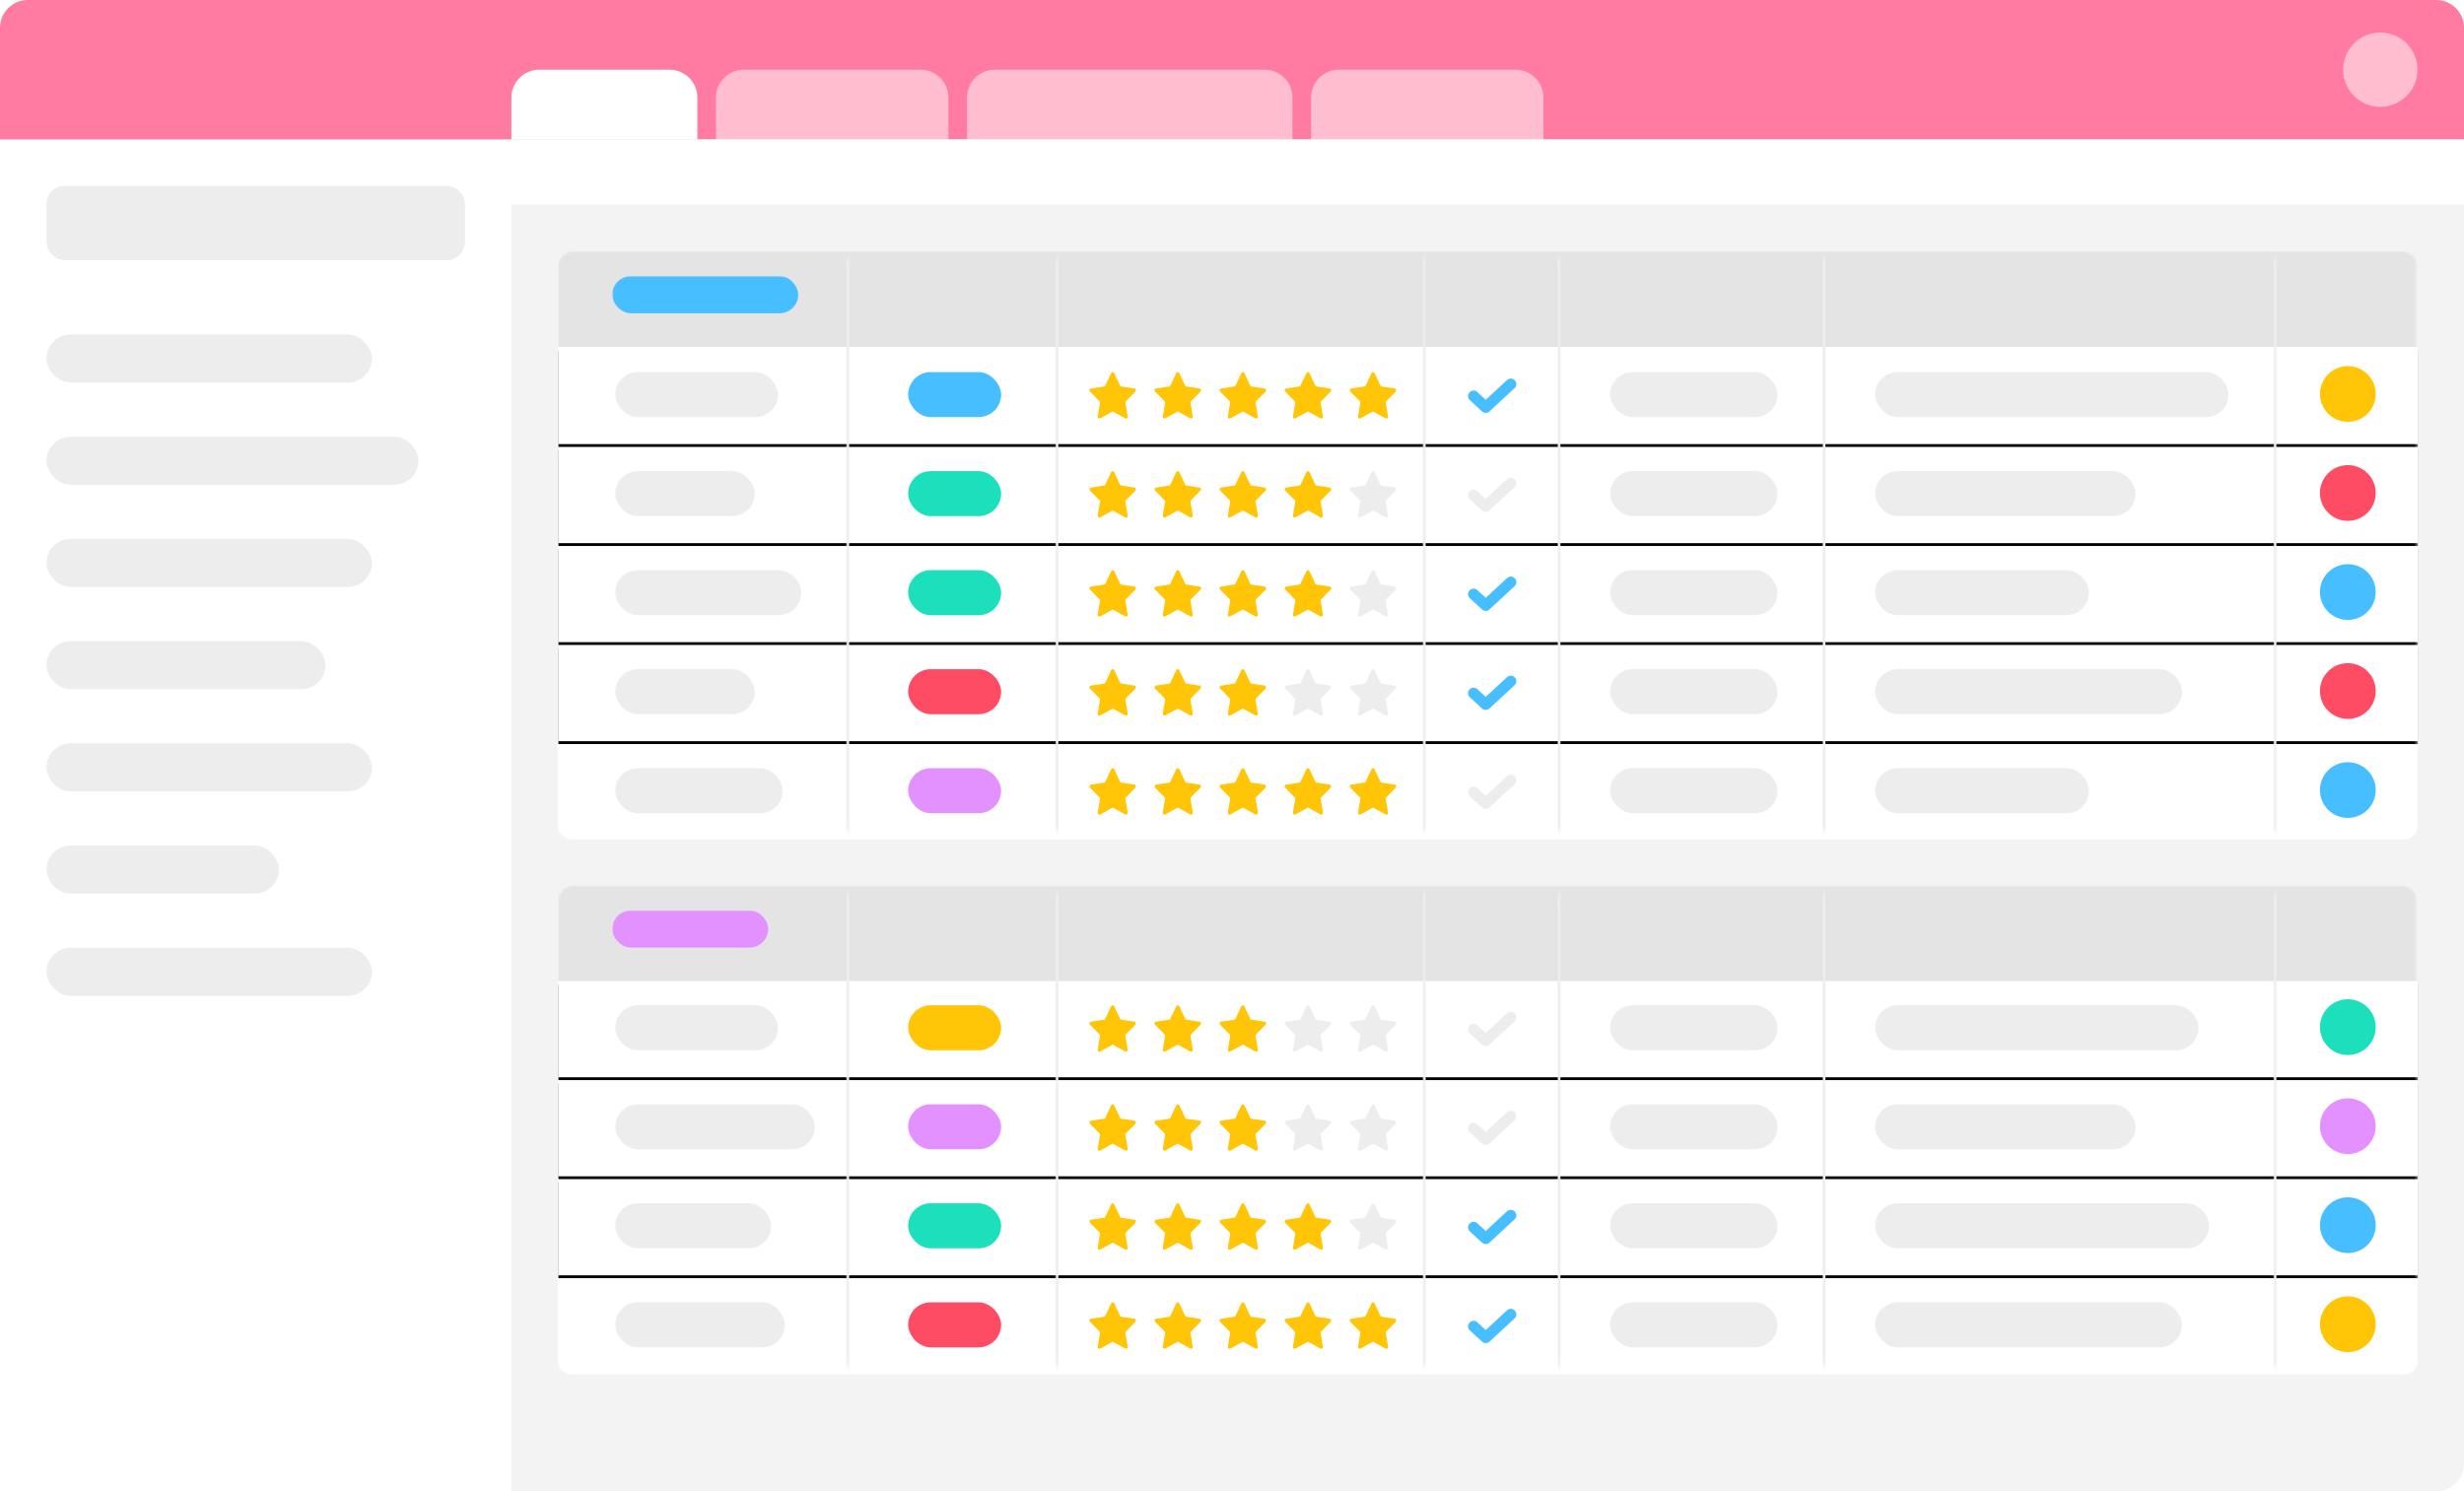 <?xml version="1.0" encoding="UTF-8"?>
<svg width="821px" height="497px" viewBox="0 0 821 497" version="1.1" xmlns="http://www.w3.org/2000/svg" xmlns:xlink="http://www.w3.org/1999/xlink">
    <!-- Generator: Sketch 55.1 (78136) - https://sketchapp.com -->
    <title>table screen</title>
    <desc>Created with Sketch.</desc>
    <defs>
        <rect id="path-1" x="0" y="0" width="619.623" height="196" rx="4.645"></rect>
        <rect id="path-3" x="0" y="0" width="619.623" height="32"></rect>
        <filter x="-0.1%" y="-1.6%" width="100.2%" height="106.2%" filterUnits="objectBoundingBox" id="filter-4">
            <feOffset dx="0" dy="1" in="SourceAlpha" result="shadowOffsetOuter1"></feOffset>
            <feColorMatrix values="0 0 0 0 0.933   0 0 0 0 0.933   0 0 0 0 0.933  0 0 0 1 0" type="matrix" in="shadowOffsetOuter1"></feColorMatrix>
        </filter>
        <rect id="path-5" x="0" y="0" width="619.623" height="32"></rect>
        <filter x="-0.1%" y="-1.6%" width="100.2%" height="106.2%" filterUnits="objectBoundingBox" id="filter-6">
            <feOffset dx="0" dy="1" in="SourceAlpha" result="shadowOffsetOuter1"></feOffset>
            <feColorMatrix values="0 0 0 0 0.933   0 0 0 0 0.933   0 0 0 0 0.933  0 0 0 1 0" type="matrix" in="shadowOffsetOuter1"></feColorMatrix>
        </filter>
        <rect id="path-7" x="0" y="0" width="619.623" height="32"></rect>
        <filter x="-0.1%" y="-1.6%" width="100.2%" height="106.2%" filterUnits="objectBoundingBox" id="filter-8">
            <feOffset dx="0" dy="1" in="SourceAlpha" result="shadowOffsetOuter1"></feOffset>
            <feColorMatrix values="0 0 0 0 0.933   0 0 0 0 0.933   0 0 0 0 0.933  0 0 0 1 0" type="matrix" in="shadowOffsetOuter1"></feColorMatrix>
        </filter>
        <rect id="path-9" x="0" y="0" width="619.623" height="32"></rect>
        <filter x="-0.1%" y="-1.6%" width="100.2%" height="106.2%" filterUnits="objectBoundingBox" id="filter-10">
            <feOffset dx="0" dy="1" in="SourceAlpha" result="shadowOffsetOuter1"></feOffset>
            <feColorMatrix values="0 0 0 0 0.933   0 0 0 0 0.933   0 0 0 0 0.933  0 0 0 1 0" type="matrix" in="shadowOffsetOuter1"></feColorMatrix>
        </filter>
        <rect id="path-11" x="0" y="0" width="619.623" height="163" rx="4.645"></rect>
        <rect id="path-13" x="0" y="0" width="619.623" height="32"></rect>
        <filter x="-0.1%" y="-1.6%" width="100.2%" height="106.2%" filterUnits="objectBoundingBox" id="filter-14">
            <feOffset dx="0" dy="1" in="SourceAlpha" result="shadowOffsetOuter1"></feOffset>
            <feColorMatrix values="0 0 0 0 0.933   0 0 0 0 0.933   0 0 0 0 0.933  0 0 0 1 0" type="matrix" in="shadowOffsetOuter1"></feColorMatrix>
        </filter>
        <rect id="path-15" x="0" y="0" width="619.623" height="32"></rect>
        <filter x="-0.1%" y="-1.6%" width="100.2%" height="106.2%" filterUnits="objectBoundingBox" id="filter-16">
            <feOffset dx="0" dy="1" in="SourceAlpha" result="shadowOffsetOuter1"></feOffset>
            <feColorMatrix values="0 0 0 0 0.933   0 0 0 0 0.933   0 0 0 0 0.933  0 0 0 1 0" type="matrix" in="shadowOffsetOuter1"></feColorMatrix>
        </filter>
        <rect id="path-17" x="0" y="0" width="619.623" height="32"></rect>
        <filter x="-0.1%" y="-1.6%" width="100.2%" height="106.2%" filterUnits="objectBoundingBox" id="filter-18">
            <feOffset dx="0" dy="1" in="SourceAlpha" result="shadowOffsetOuter1"></feOffset>
            <feColorMatrix values="0 0 0 0 0.933   0 0 0 0 0.933   0 0 0 0 0.933  0 0 0 1 0" type="matrix" in="shadowOffsetOuter1"></feColorMatrix>
        </filter>
    </defs>
    <g id="New-homepage-/-pricing" stroke="none" stroke-width="1" fill="none" fill-rule="evenodd">
        <g id="Artboard" transform="translate(-994, -130)">
            <g id="table-screen" transform="translate(994, 130)">
                <rect id="Rectangle" fill="#FFFFFF" x="0" y="0" width="821" height="497" rx="9.29"></rect>
                <g id="folders">
                    <path d="M9.29,0 L170.396,0 L170.396,497 L9.29,497 C4.159,497 -2.92440001e-15,492.841 0,487.71 L0,9.29 C-6.28313672e-16,4.159 4.159,-2.61024317e-15 9.29,0 Z" id="Rectangle" fill="#FFFFFF"></path>
                    <g transform="translate(15.491, 61.931)" fill="#EDEDED">
                        <rect id="Rectangle" x="0" y="49.545" width="108.434" height="16" rx="8"></rect>
                        <rect id="Rectangle-Copy-8" x="0" y="0" width="139.415" height="24.773" rx="6"></rect>
                        <rect id="Rectangle-Copy-2" x="0" y="83.607" width="123.925" height="16" rx="8"></rect>
                        <rect id="Rectangle-Copy-3" x="0" y="117.67" width="108.434" height="16" rx="8"></rect>
                        <rect id="Rectangle-Copy-4" x="0" y="151.732" width="92.943" height="16" rx="8"></rect>
                        <rect id="Rectangle-Copy-5" x="0" y="185.794" width="108.434" height="16" rx="8"></rect>
                        <rect id="Rectangle-Copy-6" x="0" y="219.857" width="77.453" height="16" rx="8"></rect>
                        <rect id="Rectangle-Copy-23" x="0" y="253.919" width="108.434" height="16" rx="8"></rect>
                    </g>
                </g>
                <path d="M170.396,0 L811.71,0 C816.841,6.28535972e-14 821,4.159 821,9.29 L821,487.71 C821,492.841 816.841,497 811.71,497 L170.396,497 L170.396,0 Z" id="Rectangle" fill="#F3F3F3"></path>
                <g id="item-1" transform="translate(185.887, 83.607)">
                    <mask id="mask-2" fill="white">
                        <use xlink:href="#path-1"></use>
                    </mask>
                    <use id="Rectangle" fill="#FFFFFF" xlink:href="#path-1"></use>
                    <path d="M4.645,0 L614.978,0 C617.543,-4.71235254e-16 619.623,2.08 619.623,4.645 L619.623,32 L0,32 L0,4.645 C-3.14156836e-16,2.08 2.08,-1.30512159e-15 4.645,0 Z" id="Rectangle" fill="#E4E4E4" mask="url(#mask-2)"></path>
                    <rect id="Rectangle-Copy-13" fill="#47BEFF" mask="url(#mask-2)" x="18.113" y="8.393" width="61.962" height="12.386" rx="6.193"></rect>
                    <g id="Group" mask="url(#mask-2)">
                        <g transform="translate(0.113, 32.393)">
                            <g id="Rectangle" stroke="none" fill="none">
                                <use fill="black" fill-opacity="1" filter="url(#filter-4)" xlink:href="#path-3"></use>
                                <use fill="#FFFFFF" fill-rule="evenodd" xlink:href="#path-3"></use>
                            </g>
                            <rect id="Rectangle" stroke="none" fill="#EDEDED" fill-rule="evenodd" x="19" y="8" width="54.217" height="15" rx="7.5"></rect>
                            <rect id="Rectangle-Copy-13" stroke="none" fill="#47BEFF" fill-rule="evenodd" x="116.591" y="8" width="30.981" height="15" rx="7.5"></rect>
                            <g id="Group-2" stroke="none" stroke-width="1" fill="none" fill-rule="evenodd" transform="translate(177, 8)">
                                <path d="M8.247,0.326 L10.337,4.761 L15.011,5.472 C15.47,5.542 15.653,6.132 15.321,6.47 L11.939,9.922 L12.737,14.797 C12.815,15.275 12.336,15.639 11.926,15.414 L7.746,13.113 L3.565,15.414 C3.155,15.64 2.675,15.275 2.753,14.797 L3.552,9.922 L0.169,6.47 C-0.162,6.132 0.021,5.541 0.479,5.472 L5.153,4.761 L7.244,0.326 C7.449,-0.109 8.042,-0.109 8.247,0.326 Z" id="favorites" fill="#FFC506"></path>
                                <path d="M29.934,0.326 L32.024,4.761 L36.698,5.472 C37.157,5.542 37.34,6.132 37.008,6.47 L33.625,9.922 L34.424,14.797 C34.502,15.275 34.023,15.639 33.613,15.414 L29.432,13.113 L25.251,15.414 C24.842,15.64 24.362,15.275 24.44,14.797 L25.239,9.922 L21.856,6.47 C21.524,6.132 21.708,5.541 22.166,5.472 L26.84,4.761 L28.93,0.326 C29.136,-0.109 29.729,-0.109 29.934,0.326 Z" id="favorites-copy" fill="#FFC506"></path>
                                <path d="M51.621,0.326 L53.711,4.761 L58.385,5.472 C58.843,5.542 59.026,6.132 58.695,6.47 L55.312,9.922 L56.111,14.797 C56.189,15.275 55.709,15.639 55.3,15.414 L51.119,13.113 L46.938,15.414 C46.528,15.64 46.049,15.275 46.127,14.797 L46.925,9.922 L43.543,6.47 C43.211,6.132 43.394,5.541 43.853,5.472 L48.527,4.761 L50.617,0.326 C50.823,-0.109 51.416,-0.109 51.621,0.326 Z" id="favorites-copy-2" fill="#FFC506"></path>
                                <path d="M73.307,0.326 L75.398,4.761 L80.072,5.472 C80.53,5.542 80.713,6.132 80.382,6.47 L76.999,9.922 L77.798,14.797 C77.876,15.275 77.396,15.639 76.986,15.414 L72.806,13.113 L68.625,15.414 C68.215,15.64 67.736,15.275 67.814,14.797 L68.612,9.922 L65.23,6.47 C64.898,6.132 65.081,5.541 65.54,5.472 L70.213,4.761 L72.304,0.326 C72.51,-0.109 73.102,-0.109 73.307,0.326 Z" id="favorites-copy-3" fill="#FFC506"></path>
                                <path d="M94.994,0.326 L97.085,4.761 L101.759,5.472 C102.217,5.542 102.4,6.132 102.068,6.47 L98.686,9.922 L99.484,14.797 C99.562,15.275 99.083,15.639 98.673,15.414 L94.493,13.113 L90.312,15.414 C89.902,15.64 89.422,15.275 89.501,14.797 L90.299,9.922 L86.917,6.47 C86.585,6.132 86.768,5.541 87.226,5.472 L91.9,4.761 L93.991,0.326 C94.196,-0.109 94.789,-0.109 94.994,0.326 Z" id="favorites-copy-4" fill="#FFC506"></path>
                            </g>
                            <polyline id="Shape" stroke="#47BEFF" stroke-width="3.686" fill="none" stroke-linecap="round" stroke-linejoin="round" points="305 16.002 309.041 19.741 317.392 12"></polyline>
                            <rect id="Rectangle-Copy-11" stroke="none" fill="#EDEDED" fill-rule="evenodd" x="350.498" y="8" width="55.766" height="15" rx="7.5"></rect>
                            <rect id="Rectangle-Copy-18" stroke="none" fill="#EDEDED" fill-rule="evenodd" x="438.794" y="8" width="117.728" height="15" rx="7.5"></rect>
                            <ellipse id="Oval" stroke="none" fill="#FFC506" fill-rule="evenodd" cx="596.294" cy="15.29" rx="9.294" ry="9.29"></ellipse>
                        </g>
                    </g>
                    <g id="Group-Copy" mask="url(#mask-2)">
                        <g transform="translate(0.113, 65.393)">
                            <g id="Rectangle" stroke="none" fill="none">
                                <use fill="black" fill-opacity="1" filter="url(#filter-6)" xlink:href="#path-5"></use>
                                <use fill="#FFFFFF" fill-rule="evenodd" xlink:href="#path-5"></use>
                            </g>
                            <rect id="Rectangle" stroke="none" fill="#EDEDED" fill-rule="evenodd" x="19" y="8" width="46.472" height="15" rx="7.5"></rect>
                            <rect id="Rectangle-Copy-13" stroke="none" fill="#1CDFBB" fill-rule="evenodd" x="116.591" y="8" width="30.981" height="15" rx="7.5"></rect>
                            <g id="Group-2" stroke="none" stroke-width="1" fill="none" fill-rule="evenodd" transform="translate(177, 8)">
                                <path d="M8.247,0.326 L10.337,4.761 L15.011,5.472 C15.47,5.542 15.653,6.132 15.321,6.47 L11.939,9.922 L12.737,14.797 C12.815,15.275 12.336,15.639 11.926,15.414 L7.746,13.113 L3.565,15.414 C3.155,15.64 2.675,15.275 2.753,14.797 L3.552,9.922 L0.169,6.47 C-0.162,6.132 0.021,5.541 0.479,5.472 L5.153,4.761 L7.244,0.326 C7.449,-0.109 8.042,-0.109 8.247,0.326 Z" id="favorites" fill="#FFC506"></path>
                                <path d="M29.934,0.326 L32.024,4.761 L36.698,5.472 C37.157,5.542 37.34,6.132 37.008,6.47 L33.625,9.922 L34.424,14.797 C34.502,15.275 34.023,15.639 33.613,15.414 L29.432,13.113 L25.251,15.414 C24.842,15.64 24.362,15.275 24.44,14.797 L25.239,9.922 L21.856,6.47 C21.524,6.132 21.708,5.541 22.166,5.472 L26.84,4.761 L28.93,0.326 C29.136,-0.109 29.729,-0.109 29.934,0.326 Z" id="favorites-copy" fill="#FFC506"></path>
                                <path d="M51.621,0.326 L53.711,4.761 L58.385,5.472 C58.843,5.542 59.026,6.132 58.695,6.47 L55.312,9.922 L56.111,14.797 C56.189,15.275 55.709,15.639 55.3,15.414 L51.119,13.113 L46.938,15.414 C46.528,15.64 46.049,15.275 46.127,14.797 L46.925,9.922 L43.543,6.47 C43.211,6.132 43.394,5.541 43.853,5.472 L48.527,4.761 L50.617,0.326 C50.823,-0.109 51.416,-0.109 51.621,0.326 Z" id="favorites-copy-2" fill="#FFC506"></path>
                                <path d="M73.307,0.326 L75.398,4.761 L80.072,5.472 C80.53,5.542 80.713,6.132 80.382,6.47 L76.999,9.922 L77.798,14.797 C77.876,15.275 77.396,15.639 76.986,15.414 L72.806,13.113 L68.625,15.414 C68.215,15.64 67.736,15.275 67.814,14.797 L68.612,9.922 L65.23,6.47 C64.898,6.132 65.081,5.541 65.54,5.472 L70.213,4.761 L72.304,0.326 C72.51,-0.109 73.102,-0.109 73.307,0.326 Z" id="favorites-copy-3" fill="#FFC506"></path>
                                <path d="M94.994,0.326 L97.085,4.761 L101.759,5.472 C102.217,5.542 102.4,6.132 102.068,6.47 L98.686,9.922 L99.484,14.797 C99.562,15.275 99.083,15.639 98.673,15.414 L94.493,13.113 L90.312,15.414 C89.902,15.64 89.422,15.275 89.501,14.797 L90.299,9.922 L86.917,6.47 C86.585,6.132 86.768,5.541 87.226,5.472 L91.9,4.761 L93.991,0.326 C94.196,-0.109 94.789,-0.109 94.994,0.326 Z" id="favorites-copy-4" fill="#EDEDED"></path>
                            </g>
                            <polyline id="Shape" stroke="#EDEDED" stroke-width="3.686" fill="none" stroke-linecap="round" stroke-linejoin="round" points="305 16.002 309.041 19.741 317.392 12"></polyline>
                            <rect id="Rectangle-Copy-11" stroke="none" fill="#EDEDED" fill-rule="evenodd" x="350.498" y="8" width="55.766" height="15" rx="7.5"></rect>
                            <rect id="Rectangle-Copy-18" stroke="none" fill="#EDEDED" fill-rule="evenodd" x="438.794" y="8" width="86.747" height="15" rx="7.5"></rect>
                            <ellipse id="Oval" stroke="none" fill="#FF4C65" fill-rule="evenodd" cx="596.294" cy="15.29" rx="9.294" ry="9.29"></ellipse>
                        </g>
                    </g>
                    <g id="Group-Copy-2" mask="url(#mask-2)">
                        <g transform="translate(0.113, 98.393)">
                            <g id="Rectangle" stroke="none" fill="none">
                                <use fill="black" fill-opacity="1" filter="url(#filter-8)" xlink:href="#path-7"></use>
                                <use fill="#FFFFFF" fill-rule="evenodd" xlink:href="#path-7"></use>
                            </g>
                            <rect id="Rectangle" stroke="none" fill="#EDEDED" fill-rule="evenodd" x="19" y="8" width="61.962" height="15" rx="7.5"></rect>
                            <rect id="Rectangle-Copy-13" stroke="none" fill="#1CDFBB" fill-rule="evenodd" x="116.591" y="8" width="30.981" height="15" rx="7.5"></rect>
                            <g id="Group-2" stroke="none" stroke-width="1" fill="none" fill-rule="evenodd" transform="translate(177, 8)">
                                <path d="M8.247,0.326 L10.337,4.761 L15.011,5.472 C15.47,5.542 15.653,6.132 15.321,6.47 L11.939,9.922 L12.737,14.797 C12.815,15.275 12.336,15.639 11.926,15.414 L7.746,13.113 L3.565,15.414 C3.155,15.64 2.675,15.275 2.753,14.797 L3.552,9.922 L0.169,6.47 C-0.162,6.132 0.021,5.541 0.479,5.472 L5.153,4.761 L7.244,0.326 C7.449,-0.109 8.042,-0.109 8.247,0.326 Z" id="favorites" fill="#FFC506"></path>
                                <path d="M29.934,0.326 L32.024,4.761 L36.698,5.472 C37.157,5.542 37.34,6.132 37.008,6.47 L33.625,9.922 L34.424,14.797 C34.502,15.275 34.023,15.639 33.613,15.414 L29.432,13.113 L25.251,15.414 C24.842,15.64 24.362,15.275 24.44,14.797 L25.239,9.922 L21.856,6.47 C21.524,6.132 21.708,5.541 22.166,5.472 L26.84,4.761 L28.93,0.326 C29.136,-0.109 29.729,-0.109 29.934,0.326 Z" id="favorites-copy" fill="#FFC506"></path>
                                <path d="M51.621,0.326 L53.711,4.761 L58.385,5.472 C58.843,5.542 59.026,6.132 58.695,6.47 L55.312,9.922 L56.111,14.797 C56.189,15.275 55.709,15.639 55.3,15.414 L51.119,13.113 L46.938,15.414 C46.528,15.64 46.049,15.275 46.127,14.797 L46.925,9.922 L43.543,6.47 C43.211,6.132 43.394,5.541 43.853,5.472 L48.527,4.761 L50.617,0.326 C50.823,-0.109 51.416,-0.109 51.621,0.326 Z" id="favorites-copy-2" fill="#FFC506"></path>
                                <path d="M73.307,0.326 L75.398,4.761 L80.072,5.472 C80.53,5.542 80.713,6.132 80.382,6.47 L76.999,9.922 L77.798,14.797 C77.876,15.275 77.396,15.639 76.986,15.414 L72.806,13.113 L68.625,15.414 C68.215,15.64 67.736,15.275 67.814,14.797 L68.612,9.922 L65.23,6.47 C64.898,6.132 65.081,5.541 65.54,5.472 L70.213,4.761 L72.304,0.326 C72.51,-0.109 73.102,-0.109 73.307,0.326 Z" id="favorites-copy-3" fill="#FFC506"></path>
                                <path d="M94.994,0.326 L97.085,4.761 L101.759,5.472 C102.217,5.542 102.4,6.132 102.068,6.47 L98.686,9.922 L99.484,14.797 C99.562,15.275 99.083,15.639 98.673,15.414 L94.493,13.113 L90.312,15.414 C89.902,15.64 89.422,15.275 89.501,14.797 L90.299,9.922 L86.917,6.47 C86.585,6.132 86.768,5.541 87.226,5.472 L91.9,4.761 L93.991,0.326 C94.196,-0.109 94.789,-0.109 94.994,0.326 Z" id="favorites-copy-4" fill="#EDEDED"></path>
                            </g>
                            <polyline id="Shape" stroke="#47BEFF" stroke-width="3.686" fill="none" stroke-linecap="round" stroke-linejoin="round" points="305 16.002 309.041 19.741 317.392 12"></polyline>
                            <rect id="Rectangle-Copy-11" stroke="none" fill="#EDEDED" fill-rule="evenodd" x="350.498" y="8" width="55.766" height="15" rx="7.5"></rect>
                            <rect id="Rectangle-Copy-18" stroke="none" fill="#EDEDED" fill-rule="evenodd" x="438.794" y="8" width="71.257" height="15" rx="7.5"></rect>
                            <ellipse id="Oval" stroke="none" fill="#47BEFF" fill-rule="evenodd" cx="596.294" cy="15.29" rx="9.294" ry="9.29"></ellipse>
                        </g>
                    </g>
                    <g id="Group-Copy-3" mask="url(#mask-2)">
                        <g transform="translate(0.113, 131.393)">
                            <g id="Rectangle" stroke="none" fill="none">
                                <use fill="black" fill-opacity="1" filter="url(#filter-10)" xlink:href="#path-9"></use>
                                <use fill="#FFFFFF" fill-rule="evenodd" xlink:href="#path-9"></use>
                            </g>
                            <rect id="Rectangle" stroke="none" fill="#EDEDED" fill-rule="evenodd" x="19" y="8" width="46.472" height="15" rx="7.5"></rect>
                            <rect id="Rectangle-Copy-13" stroke="none" fill="#FF4C65" fill-rule="evenodd" x="116.591" y="8" width="30.981" height="15" rx="7.5"></rect>
                            <g id="Group-2" stroke="none" stroke-width="1" fill="none" fill-rule="evenodd" transform="translate(177, 8)">
                                <path d="M8.247,0.326 L10.337,4.761 L15.011,5.472 C15.47,5.542 15.653,6.132 15.321,6.47 L11.939,9.922 L12.737,14.797 C12.815,15.275 12.336,15.639 11.926,15.414 L7.746,13.113 L3.565,15.414 C3.155,15.64 2.675,15.275 2.753,14.797 L3.552,9.922 L0.169,6.47 C-0.162,6.132 0.021,5.541 0.479,5.472 L5.153,4.761 L7.244,0.326 C7.449,-0.109 8.042,-0.109 8.247,0.326 Z" id="favorites" fill="#FFC506"></path>
                                <path d="M29.934,0.326 L32.024,4.761 L36.698,5.472 C37.157,5.542 37.34,6.132 37.008,6.47 L33.625,9.922 L34.424,14.797 C34.502,15.275 34.023,15.639 33.613,15.414 L29.432,13.113 L25.251,15.414 C24.842,15.64 24.362,15.275 24.44,14.797 L25.239,9.922 L21.856,6.47 C21.524,6.132 21.708,5.541 22.166,5.472 L26.84,4.761 L28.93,0.326 C29.136,-0.109 29.729,-0.109 29.934,0.326 Z" id="favorites-copy" fill="#FFC506"></path>
                                <path d="M51.621,0.326 L53.711,4.761 L58.385,5.472 C58.843,5.542 59.026,6.132 58.695,6.47 L55.312,9.922 L56.111,14.797 C56.189,15.275 55.709,15.639 55.3,15.414 L51.119,13.113 L46.938,15.414 C46.528,15.64 46.049,15.275 46.127,14.797 L46.925,9.922 L43.543,6.47 C43.211,6.132 43.394,5.541 43.853,5.472 L48.527,4.761 L50.617,0.326 C50.823,-0.109 51.416,-0.109 51.621,0.326 Z" id="favorites-copy-2" fill="#FFC506"></path>
                                <path d="M73.307,0.326 L75.398,4.761 L80.072,5.472 C80.53,5.542 80.713,6.132 80.382,6.47 L76.999,9.922 L77.798,14.797 C77.876,15.275 77.396,15.639 76.986,15.414 L72.806,13.113 L68.625,15.414 C68.215,15.64 67.736,15.275 67.814,14.797 L68.612,9.922 L65.23,6.47 C64.898,6.132 65.081,5.541 65.54,5.472 L70.213,4.761 L72.304,0.326 C72.51,-0.109 73.102,-0.109 73.307,0.326 Z" id="favorites-copy-3" fill="#EDEDED"></path>
                                <path d="M94.994,0.326 L97.085,4.761 L101.759,5.472 C102.217,5.542 102.4,6.132 102.068,6.47 L98.686,9.922 L99.484,14.797 C99.562,15.275 99.083,15.639 98.673,15.414 L94.493,13.113 L90.312,15.414 C89.902,15.64 89.422,15.275 89.501,14.797 L90.299,9.922 L86.917,6.47 C86.585,6.132 86.768,5.541 87.226,5.472 L91.9,4.761 L93.991,0.326 C94.196,-0.109 94.789,-0.109 94.994,0.326 Z" id="favorites-copy-4" fill="#EDEDED"></path>
                            </g>
                            <polyline id="Shape" stroke="#47BEFF" stroke-width="3.686" fill="none" stroke-linecap="round" stroke-linejoin="round" points="305 16.002 309.041 19.741 317.392 12"></polyline>
                            <rect id="Rectangle-Copy-11" stroke="none" fill="#EDEDED" fill-rule="evenodd" x="350.498" y="8" width="55.766" height="15" rx="7.5"></rect>
                            <rect id="Rectangle-Copy-18" stroke="none" fill="#EDEDED" fill-rule="evenodd" x="438.794" y="8" width="102.238" height="15" rx="7.5"></rect>
                            <ellipse id="Oval" stroke="none" fill="#FF4C65" fill-rule="evenodd" cx="596.294" cy="15.29" rx="9.294" ry="9.29"></ellipse>
                        </g>
                    </g>
                    <g id="Group-Copy-4" mask="url(#mask-2)">
                        <g transform="translate(0.113, 164.393)">
                            <rect id="Rectangle" stroke="none" fill="#FFFFFF" fill-rule="evenodd" x="0" y="0" width="619.623" height="32"></rect>
                            <rect id="Rectangle" stroke="none" fill="#EDEDED" fill-rule="evenodd" x="19" y="8" width="55.766" height="15" rx="7.5"></rect>
                            <rect id="Rectangle-Copy-13" stroke="none" fill="#E391FF" fill-rule="evenodd" x="116.591" y="8" width="30.981" height="15" rx="7.5"></rect>
                            <g id="Group-2" stroke="none" stroke-width="1" fill="none" fill-rule="evenodd" transform="translate(177, 8)">
                                <path d="M8.247,0.326 L10.337,4.761 L15.011,5.472 C15.47,5.542 15.653,6.132 15.321,6.47 L11.939,9.922 L12.737,14.797 C12.815,15.275 12.336,15.639 11.926,15.414 L7.746,13.113 L3.565,15.414 C3.155,15.64 2.675,15.275 2.753,14.797 L3.552,9.922 L0.169,6.47 C-0.162,6.132 0.021,5.541 0.479,5.472 L5.153,4.761 L7.244,0.326 C7.449,-0.109 8.042,-0.109 8.247,0.326 Z" id="favorites" fill="#FFC506"></path>
                                <path d="M29.934,0.326 L32.024,4.761 L36.698,5.472 C37.157,5.542 37.34,6.132 37.008,6.47 L33.625,9.922 L34.424,14.797 C34.502,15.275 34.023,15.639 33.613,15.414 L29.432,13.113 L25.251,15.414 C24.842,15.64 24.362,15.275 24.44,14.797 L25.239,9.922 L21.856,6.47 C21.524,6.132 21.708,5.541 22.166,5.472 L26.84,4.761 L28.93,0.326 C29.136,-0.109 29.729,-0.109 29.934,0.326 Z" id="favorites-copy" fill="#FFC506"></path>
                                <path d="M51.621,0.326 L53.711,4.761 L58.385,5.472 C58.843,5.542 59.026,6.132 58.695,6.47 L55.312,9.922 L56.111,14.797 C56.189,15.275 55.709,15.639 55.3,15.414 L51.119,13.113 L46.938,15.414 C46.528,15.64 46.049,15.275 46.127,14.797 L46.925,9.922 L43.543,6.47 C43.211,6.132 43.394,5.541 43.853,5.472 L48.527,4.761 L50.617,0.326 C50.823,-0.109 51.416,-0.109 51.621,0.326 Z" id="favorites-copy-2" fill="#FFC506"></path>
                                <path d="M73.307,0.326 L75.398,4.761 L80.072,5.472 C80.53,5.542 80.713,6.132 80.382,6.47 L76.999,9.922 L77.798,14.797 C77.876,15.275 77.396,15.639 76.986,15.414 L72.806,13.113 L68.625,15.414 C68.215,15.64 67.736,15.275 67.814,14.797 L68.612,9.922 L65.23,6.47 C64.898,6.132 65.081,5.541 65.54,5.472 L70.213,4.761 L72.304,0.326 C72.51,-0.109 73.102,-0.109 73.307,0.326 Z" id="favorites-copy-3" fill="#FFC506"></path>
                                <path d="M94.994,0.326 L97.085,4.761 L101.759,5.472 C102.217,5.542 102.4,6.132 102.068,6.47 L98.686,9.922 L99.484,14.797 C99.562,15.275 99.083,15.639 98.673,15.414 L94.493,13.113 L90.312,15.414 C89.902,15.64 89.422,15.275 89.501,14.797 L90.299,9.922 L86.917,6.47 C86.585,6.132 86.768,5.541 87.226,5.472 L91.9,4.761 L93.991,0.326 C94.196,-0.109 94.789,-0.109 94.994,0.326 Z" id="favorites-copy-4" fill="#FFC506"></path>
                            </g>
                            <polyline id="Shape" stroke="#EDEDED" stroke-width="3.686" fill="none" stroke-linecap="round" stroke-linejoin="round" points="305 16.002 309.041 19.741 317.392 12"></polyline>
                            <rect id="Rectangle-Copy-11" stroke="none" fill="#EDEDED" fill-rule="evenodd" x="350.498" y="8" width="55.766" height="15" rx="7.5"></rect>
                            <rect id="Rectangle-Copy-18" stroke="none" fill="#EDEDED" fill-rule="evenodd" x="438.794" y="8" width="71.257" height="15" rx="7.5"></rect>
                            <ellipse id="Oval" stroke="none" fill="#47BEFF" fill-rule="evenodd" cx="596.294" cy="15.29" rx="9.294" ry="9.29"></ellipse>
                        </g>
                    </g>
                    <rect id="Rectangle" fill="#EEEEEE" mask="url(#mask-2)" x="96.042" y="0" width="1" height="196"></rect>
                    <rect id="Rectangle-Copy-14" fill="#EEEEEE" mask="url(#mask-2)" x="165.749" y="0" width="1" height="196"></rect>
                    <rect id="Rectangle-Copy-15" fill="#EEEEEE" mask="url(#mask-2)" x="288.125" y="0" width="1" height="196"></rect>
                    <rect id="Rectangle-Copy-16" fill="#EEEEEE" mask="url(#mask-2)" x="333.047" y="0" width="1" height="196"></rect>
                    <rect id="Rectangle-Copy-17" fill="#EEEEEE" mask="url(#mask-2)" x="421.343" y="0" width="1" height="196"></rect>
                    <rect id="Rectangle-Copy-21" fill="#EEEEEE" mask="url(#mask-2)" x="571.602" y="0" width="1" height="196"></rect>
                </g>
                <g id="item-1-copy-7" transform="translate(185.887, 295)">
                    <mask id="mask-12" fill="white">
                        <use xlink:href="#path-11"></use>
                    </mask>
                    <use id="Rectangle" fill="#FFFFFF" xlink:href="#path-11"></use>
                    <path d="M4.645,0 L614.978,0 C617.543,-4.71235254e-16 619.623,2.08 619.623,4.645 L619.623,32 L0,32 L0,4.645 C-3.14156836e-16,2.08 2.08,-1.30512159e-15 4.645,0 Z" id="Rectangle" fill="#E4E4E4" mask="url(#mask-12)"></path>
                    <rect id="Rectangle-Copy-13" fill="#E391FF" mask="url(#mask-12)" x="18.113" y="8.393" width="51.962" height="12.386" rx="6.193"></rect>
                    <g id="Group" mask="url(#mask-12)">
                        <g transform="translate(0.113, 32)">
                            <g id="Rectangle" stroke="none" fill="none">
                                <use fill="black" fill-opacity="1" filter="url(#filter-14)" xlink:href="#path-13"></use>
                                <use fill="#FFFFFF" fill-rule="evenodd" xlink:href="#path-13"></use>
                            </g>
                            <rect id="Rectangle" stroke="none" fill="#EDEDED" fill-rule="evenodd" x="19" y="8" width="54.217" height="15" rx="7.5"></rect>
                            <rect id="Rectangle-Copy-13" stroke="none" fill="#FFC506" fill-rule="evenodd" x="116.591" y="8" width="30.981" height="15" rx="7.5"></rect>
                            <g id="Group-2" stroke="none" stroke-width="1" fill="none" fill-rule="evenodd" transform="translate(177, 8)">
                                <path d="M8.247,0.326 L10.337,4.761 L15.011,5.472 C15.47,5.542 15.653,6.132 15.321,6.47 L11.939,9.922 L12.737,14.797 C12.815,15.275 12.336,15.639 11.926,15.414 L7.746,13.113 L3.565,15.414 C3.155,15.64 2.675,15.275 2.753,14.797 L3.552,9.922 L0.169,6.47 C-0.162,6.132 0.021,5.541 0.479,5.472 L5.153,4.761 L7.244,0.326 C7.449,-0.109 8.042,-0.109 8.247,0.326 Z" id="favorites" fill="#FFC506"></path>
                                <path d="M29.934,0.326 L32.024,4.761 L36.698,5.472 C37.157,5.542 37.34,6.132 37.008,6.47 L33.625,9.922 L34.424,14.797 C34.502,15.275 34.023,15.639 33.613,15.414 L29.432,13.113 L25.251,15.414 C24.842,15.64 24.362,15.275 24.44,14.797 L25.239,9.922 L21.856,6.47 C21.524,6.132 21.708,5.541 22.166,5.472 L26.84,4.761 L28.93,0.326 C29.136,-0.109 29.729,-0.109 29.934,0.326 Z" id="favorites-copy" fill="#FFC506"></path>
                                <path d="M51.621,0.326 L53.711,4.761 L58.385,5.472 C58.843,5.542 59.026,6.132 58.695,6.47 L55.312,9.922 L56.111,14.797 C56.189,15.275 55.709,15.639 55.3,15.414 L51.119,13.113 L46.938,15.414 C46.528,15.64 46.049,15.275 46.127,14.797 L46.925,9.922 L43.543,6.47 C43.211,6.132 43.394,5.541 43.853,5.472 L48.527,4.761 L50.617,0.326 C50.823,-0.109 51.416,-0.109 51.621,0.326 Z" id="favorites-copy-2" fill="#FFC506"></path>
                                <path d="M73.307,0.326 L75.398,4.761 L80.072,5.472 C80.53,5.542 80.713,6.132 80.382,6.47 L76.999,9.922 L77.798,14.797 C77.876,15.275 77.396,15.639 76.986,15.414 L72.806,13.113 L68.625,15.414 C68.215,15.64 67.736,15.275 67.814,14.797 L68.612,9.922 L65.23,6.47 C64.898,6.132 65.081,5.541 65.54,5.472 L70.213,4.761 L72.304,0.326 C72.51,-0.109 73.102,-0.109 73.307,0.326 Z" id="favorites-copy-3" fill="#EDEDED"></path>
                                <path d="M94.994,0.326 L97.085,4.761 L101.759,5.472 C102.217,5.542 102.4,6.132 102.068,6.47 L98.686,9.922 L99.484,14.797 C99.562,15.275 99.083,15.639 98.673,15.414 L94.493,13.113 L90.312,15.414 C89.902,15.64 89.422,15.275 89.501,14.797 L90.299,9.922 L86.917,6.47 C86.585,6.132 86.768,5.541 87.226,5.472 L91.9,4.761 L93.991,0.326 C94.196,-0.109 94.789,-0.109 94.994,0.326 Z" id="favorites-copy-4" fill="#EDEDED"></path>
                            </g>
                            <polyline id="Shape" stroke="#EDEDED" stroke-width="3.686" fill="none" stroke-linecap="round" stroke-linejoin="round" points="305 16.002 309.041 19.741 317.392 12"></polyline>
                            <rect id="Rectangle-Copy-11" stroke="none" fill="#EDEDED" fill-rule="evenodd" x="350.498" y="8" width="55.766" height="15" rx="7.5"></rect>
                            <rect id="Rectangle-Copy-18" stroke="none" fill="#EDEDED" fill-rule="evenodd" x="438.794" y="8" width="107.728" height="15" rx="7.5"></rect>
                            <ellipse id="Oval" stroke="none" fill="#1CDFBB" fill-rule="evenodd" cx="596.294" cy="15.29" rx="9.294" ry="9.29"></ellipse>
                        </g>
                    </g>
                    <g id="Group-Copy" mask="url(#mask-12)">
                        <g transform="translate(0.113, 65)">
                            <g id="Rectangle" stroke="none" fill="none">
                                <use fill="black" fill-opacity="1" filter="url(#filter-16)" xlink:href="#path-15"></use>
                                <use fill="#FFFFFF" fill-rule="evenodd" xlink:href="#path-15"></use>
                            </g>
                            <rect id="Rectangle" stroke="none" fill="#EDEDED" fill-rule="evenodd" x="19" y="8" width="66.472" height="15" rx="7.5"></rect>
                            <rect id="Rectangle-Copy-13" stroke="none" fill="#E391FF" fill-rule="evenodd" x="116.591" y="8" width="30.981" height="15" rx="7.5"></rect>
                            <g id="Group-2" stroke="none" stroke-width="1" fill="none" fill-rule="evenodd" transform="translate(177, 8)">
                                <path d="M8.247,0.326 L10.337,4.761 L15.011,5.472 C15.47,5.542 15.653,6.132 15.321,6.47 L11.939,9.922 L12.737,14.797 C12.815,15.275 12.336,15.639 11.926,15.414 L7.746,13.113 L3.565,15.414 C3.155,15.64 2.675,15.275 2.753,14.797 L3.552,9.922 L0.169,6.47 C-0.162,6.132 0.021,5.541 0.479,5.472 L5.153,4.761 L7.244,0.326 C7.449,-0.109 8.042,-0.109 8.247,0.326 Z" id="favorites" fill="#FFC506"></path>
                                <path d="M29.934,0.326 L32.024,4.761 L36.698,5.472 C37.157,5.542 37.34,6.132 37.008,6.47 L33.625,9.922 L34.424,14.797 C34.502,15.275 34.023,15.639 33.613,15.414 L29.432,13.113 L25.251,15.414 C24.842,15.64 24.362,15.275 24.44,14.797 L25.239,9.922 L21.856,6.47 C21.524,6.132 21.708,5.541 22.166,5.472 L26.84,4.761 L28.93,0.326 C29.136,-0.109 29.729,-0.109 29.934,0.326 Z" id="favorites-copy" fill="#FFC506"></path>
                                <path d="M51.621,0.326 L53.711,4.761 L58.385,5.472 C58.843,5.542 59.026,6.132 58.695,6.47 L55.312,9.922 L56.111,14.797 C56.189,15.275 55.709,15.639 55.3,15.414 L51.119,13.113 L46.938,15.414 C46.528,15.64 46.049,15.275 46.127,14.797 L46.925,9.922 L43.543,6.47 C43.211,6.132 43.394,5.541 43.853,5.472 L48.527,4.761 L50.617,0.326 C50.823,-0.109 51.416,-0.109 51.621,0.326 Z" id="favorites-copy-2" fill="#FFC506"></path>
                                <path d="M73.307,0.326 L75.398,4.761 L80.072,5.472 C80.53,5.542 80.713,6.132 80.382,6.47 L76.999,9.922 L77.798,14.797 C77.876,15.275 77.396,15.639 76.986,15.414 L72.806,13.113 L68.625,15.414 C68.215,15.64 67.736,15.275 67.814,14.797 L68.612,9.922 L65.23,6.47 C64.898,6.132 65.081,5.541 65.54,5.472 L70.213,4.761 L72.304,0.326 C72.51,-0.109 73.102,-0.109 73.307,0.326 Z" id="favorites-copy-3" fill="#EDEDED"></path>
                                <path d="M94.994,0.326 L97.085,4.761 L101.759,5.472 C102.217,5.542 102.4,6.132 102.068,6.47 L98.686,9.922 L99.484,14.797 C99.562,15.275 99.083,15.639 98.673,15.414 L94.493,13.113 L90.312,15.414 C89.902,15.64 89.422,15.275 89.501,14.797 L90.299,9.922 L86.917,6.47 C86.585,6.132 86.768,5.541 87.226,5.472 L91.9,4.761 L93.991,0.326 C94.196,-0.109 94.789,-0.109 94.994,0.326 Z" id="favorites-copy-4" fill="#EDEDED"></path>
                            </g>
                            <polyline id="Shape" stroke="#EDEDED" stroke-width="3.686" fill="none" stroke-linecap="round" stroke-linejoin="round" points="305 16.002 309.041 19.741 317.392 12"></polyline>
                            <rect id="Rectangle-Copy-11" stroke="none" fill="#EDEDED" fill-rule="evenodd" x="350.498" y="8" width="55.766" height="15" rx="7.5"></rect>
                            <rect id="Rectangle-Copy-18" stroke="none" fill="#EDEDED" fill-rule="evenodd" x="438.794" y="8" width="86.747" height="15" rx="7.5"></rect>
                            <ellipse id="Oval" stroke="none" fill="#E391FF" fill-rule="evenodd" cx="596.294" cy="15.29" rx="9.294" ry="9.29"></ellipse>
                        </g>
                    </g>
                    <g id="Group-Copy-2" mask="url(#mask-12)">
                        <g transform="translate(0.113, 98)">
                            <g id="Rectangle" stroke="none" fill="none">
                                <use fill="black" fill-opacity="1" filter="url(#filter-18)" xlink:href="#path-17"></use>
                                <use fill="#FFFFFF" fill-rule="evenodd" xlink:href="#path-17"></use>
                            </g>
                            <rect id="Rectangle" stroke="none" fill="#EDEDED" fill-rule="evenodd" x="19" y="8" width="51.962" height="15" rx="7.5"></rect>
                            <rect id="Rectangle-Copy-13" stroke="none" fill="#1CDFBB" fill-rule="evenodd" x="116.591" y="8" width="30.981" height="15" rx="7.5"></rect>
                            <g id="Group-2" stroke="none" stroke-width="1" fill="none" fill-rule="evenodd" transform="translate(177, 8)">
                                <path d="M8.247,0.326 L10.337,4.761 L15.011,5.472 C15.47,5.542 15.653,6.132 15.321,6.47 L11.939,9.922 L12.737,14.797 C12.815,15.275 12.336,15.639 11.926,15.414 L7.746,13.113 L3.565,15.414 C3.155,15.64 2.675,15.275 2.753,14.797 L3.552,9.922 L0.169,6.47 C-0.162,6.132 0.021,5.541 0.479,5.472 L5.153,4.761 L7.244,0.326 C7.449,-0.109 8.042,-0.109 8.247,0.326 Z" id="favorites" fill="#FFC506"></path>
                                <path d="M29.934,0.326 L32.024,4.761 L36.698,5.472 C37.157,5.542 37.34,6.132 37.008,6.47 L33.625,9.922 L34.424,14.797 C34.502,15.275 34.023,15.639 33.613,15.414 L29.432,13.113 L25.251,15.414 C24.842,15.64 24.362,15.275 24.44,14.797 L25.239,9.922 L21.856,6.47 C21.524,6.132 21.708,5.541 22.166,5.472 L26.84,4.761 L28.93,0.326 C29.136,-0.109 29.729,-0.109 29.934,0.326 Z" id="favorites-copy" fill="#FFC506"></path>
                                <path d="M51.621,0.326 L53.711,4.761 L58.385,5.472 C58.843,5.542 59.026,6.132 58.695,6.47 L55.312,9.922 L56.111,14.797 C56.189,15.275 55.709,15.639 55.3,15.414 L51.119,13.113 L46.938,15.414 C46.528,15.64 46.049,15.275 46.127,14.797 L46.925,9.922 L43.543,6.47 C43.211,6.132 43.394,5.541 43.853,5.472 L48.527,4.761 L50.617,0.326 C50.823,-0.109 51.416,-0.109 51.621,0.326 Z" id="favorites-copy-2" fill="#FFC506"></path>
                                <path d="M73.307,0.326 L75.398,4.761 L80.072,5.472 C80.53,5.542 80.713,6.132 80.382,6.47 L76.999,9.922 L77.798,14.797 C77.876,15.275 77.396,15.639 76.986,15.414 L72.806,13.113 L68.625,15.414 C68.215,15.64 67.736,15.275 67.814,14.797 L68.612,9.922 L65.23,6.47 C64.898,6.132 65.081,5.541 65.54,5.472 L70.213,4.761 L72.304,0.326 C72.51,-0.109 73.102,-0.109 73.307,0.326 Z" id="favorites-copy-3" fill="#FFC506"></path>
                                <path d="M94.994,0.326 L97.085,4.761 L101.759,5.472 C102.217,5.542 102.4,6.132 102.068,6.47 L98.686,9.922 L99.484,14.797 C99.562,15.275 99.083,15.639 98.673,15.414 L94.493,13.113 L90.312,15.414 C89.902,15.64 89.422,15.275 89.501,14.797 L90.299,9.922 L86.917,6.47 C86.585,6.132 86.768,5.541 87.226,5.472 L91.9,4.761 L93.991,0.326 C94.196,-0.109 94.789,-0.109 94.994,0.326 Z" id="favorites-copy-4" fill="#EDEDED"></path>
                            </g>
                            <polyline id="Shape" stroke="#47BEFF" stroke-width="3.686" fill="none" stroke-linecap="round" stroke-linejoin="round" points="305 16.002 309.041 19.741 317.392 12"></polyline>
                            <rect id="Rectangle-Copy-11" stroke="none" fill="#EDEDED" fill-rule="evenodd" x="350.498" y="8" width="55.766" height="15" rx="7.5"></rect>
                            <rect id="Rectangle-Copy-18" stroke="none" fill="#EDEDED" fill-rule="evenodd" x="438.794" y="8" width="111.257" height="15" rx="7.5"></rect>
                            <ellipse id="Oval" stroke="none" fill="#47BEFF" fill-rule="evenodd" cx="596.294" cy="15.29" rx="9.294" ry="9.29"></ellipse>
                        </g>
                    </g>
                    <g id="Group-Copy-3" mask="url(#mask-12)">
                        <g transform="translate(0.113, 131)">
                            <rect id="Rectangle" stroke="none" fill="#FFFFFF" fill-rule="evenodd" x="0" y="0" width="619.623" height="32"></rect>
                            <rect id="Rectangle" stroke="none" fill="#EDEDED" fill-rule="evenodd" x="19" y="8" width="56.472" height="15" rx="7.5"></rect>
                            <rect id="Rectangle-Copy-13" stroke="none" fill="#FF4C65" fill-rule="evenodd" x="116.591" y="8" width="30.981" height="15" rx="7.5"></rect>
                            <g id="Group-2" stroke="none" stroke-width="1" fill="none" fill-rule="evenodd" transform="translate(177, 8)">
                                <path d="M8.247,0.326 L10.337,4.761 L15.011,5.472 C15.47,5.542 15.653,6.132 15.321,6.47 L11.939,9.922 L12.737,14.797 C12.815,15.275 12.336,15.639 11.926,15.414 L7.746,13.113 L3.565,15.414 C3.155,15.64 2.675,15.275 2.753,14.797 L3.552,9.922 L0.169,6.47 C-0.162,6.132 0.021,5.541 0.479,5.472 L5.153,4.761 L7.244,0.326 C7.449,-0.109 8.042,-0.109 8.247,0.326 Z" id="favorites" fill="#FFC506"></path>
                                <path d="M29.934,0.326 L32.024,4.761 L36.698,5.472 C37.157,5.542 37.34,6.132 37.008,6.47 L33.625,9.922 L34.424,14.797 C34.502,15.275 34.023,15.639 33.613,15.414 L29.432,13.113 L25.251,15.414 C24.842,15.64 24.362,15.275 24.44,14.797 L25.239,9.922 L21.856,6.47 C21.524,6.132 21.708,5.541 22.166,5.472 L26.84,4.761 L28.93,0.326 C29.136,-0.109 29.729,-0.109 29.934,0.326 Z" id="favorites-copy" fill="#FFC506"></path>
                                <path d="M51.621,0.326 L53.711,4.761 L58.385,5.472 C58.843,5.542 59.026,6.132 58.695,6.47 L55.312,9.922 L56.111,14.797 C56.189,15.275 55.709,15.639 55.3,15.414 L51.119,13.113 L46.938,15.414 C46.528,15.64 46.049,15.275 46.127,14.797 L46.925,9.922 L43.543,6.47 C43.211,6.132 43.394,5.541 43.853,5.472 L48.527,4.761 L50.617,0.326 C50.823,-0.109 51.416,-0.109 51.621,0.326 Z" id="favorites-copy-2" fill="#FFC506"></path>
                                <path d="M73.307,0.326 L75.398,4.761 L80.072,5.472 C80.53,5.542 80.713,6.132 80.382,6.47 L76.999,9.922 L77.798,14.797 C77.876,15.275 77.396,15.639 76.986,15.414 L72.806,13.113 L68.625,15.414 C68.215,15.64 67.736,15.275 67.814,14.797 L68.612,9.922 L65.23,6.47 C64.898,6.132 65.081,5.541 65.54,5.472 L70.213,4.761 L72.304,0.326 C72.51,-0.109 73.102,-0.109 73.307,0.326 Z" id="favorites-copy-3" fill="#FFC506"></path>
                                <path d="M94.994,0.326 L97.085,4.761 L101.759,5.472 C102.217,5.542 102.4,6.132 102.068,6.47 L98.686,9.922 L99.484,14.797 C99.562,15.275 99.083,15.639 98.673,15.414 L94.493,13.113 L90.312,15.414 C89.902,15.64 89.422,15.275 89.501,14.797 L90.299,9.922 L86.917,6.47 C86.585,6.132 86.768,5.541 87.226,5.472 L91.9,4.761 L93.991,0.326 C94.196,-0.109 94.789,-0.109 94.994,0.326 Z" id="favorites-copy-4" fill="#FFC506"></path>
                            </g>
                            <polyline id="Shape" stroke="#47BEFF" stroke-width="3.686" fill="none" stroke-linecap="round" stroke-linejoin="round" points="305 16.002 309.041 19.741 317.392 12"></polyline>
                            <rect id="Rectangle-Copy-11" stroke="none" fill="#EDEDED" fill-rule="evenodd" x="350.498" y="8" width="55.766" height="15" rx="7.5"></rect>
                            <rect id="Rectangle-Copy-18" stroke="none" fill="#EDEDED" fill-rule="evenodd" x="438.794" y="8" width="102.238" height="15" rx="7.5"></rect>
                            <ellipse id="Oval" stroke="none" fill="#FFC506" fill-rule="evenodd" cx="596.294" cy="15.29" rx="9.294" ry="9.29"></ellipse>
                        </g>
                    </g>
                    <rect id="Rectangle" fill="#EEEEEE" mask="url(#mask-12)" x="96.042" y="0" width="1" height="163"></rect>
                    <rect id="Rectangle-Copy-14" fill="#EEEEEE" mask="url(#mask-12)" x="165.749" y="0" width="1" height="163"></rect>
                    <rect id="Rectangle-Copy-15" fill="#EEEEEE" mask="url(#mask-12)" x="288.125" y="0" width="1" height="163"></rect>
                    <rect id="Rectangle-Copy-16" fill="#EEEEEE" mask="url(#mask-12)" x="333.047" y="0" width="1" height="163"></rect>
                    <rect id="Rectangle-Copy-17" fill="#EEEEEE" mask="url(#mask-12)" x="421.343" y="0" width="1" height="163"></rect>
                    <rect id="Rectangle-Copy-21" fill="#EEEEEE" mask="url(#mask-12)" x="571.602" y="0" width="1" height="163"></rect>
                </g>
                <g id="nav">
                    <path d="M9.29,0 L811.71,0 C816.841,8.33886332e-16 821,4.159 821,9.29 L821,46.449 L0,46.449 L0,9.29 C1.14804317e-15,4.159 4.159,-2.61024317e-15 9.29,0 Z" id="Rectangle" fill="#FF7BA1"></path>
                    <rect id="Rectangle-Copy-7" fill="#FFFFFF" x="170.396" y="46.449" width="650.604" height="21.676"></rect>
                    <path d="M179.686,23.224 L223.069,23.224 C228.199,23.224 232.358,27.383 232.358,32.514 L232.358,46.449 L170.396,46.449 L170.396,32.514 C170.396,27.383 174.555,23.224 179.686,23.224 Z" id="Rectangle" fill="#FFFFFF"></path>
                    <path d="M247.844,23.224 L306.718,23.224 C311.848,23.224 316.008,27.383 316.008,32.514 L316.008,46.449 L238.555,46.449 L238.555,32.514 C238.555,27.383 242.714,23.224 247.844,23.224 Z" id="Rectangle-Copy-9" fill="#FFFFFF" opacity="0.5"></path>
                    <path d="M331.493,23.224 L421.348,23.224 C426.479,23.224 430.638,27.383 430.638,32.514 L430.638,46.449 L322.204,46.449 L322.204,32.514 C322.204,27.383 326.363,23.224 331.493,23.224 Z" id="Rectangle-Copy-10" fill="#FFFFFF" opacity="0.5"></path>
                    <path d="M446.124,23.224 L504.997,23.224 C510.128,23.224 514.287,27.383 514.287,32.514 L514.287,46.449 L436.834,46.449 L436.834,32.514 C436.834,27.383 440.993,23.224 446.124,23.224 Z" id="Rectangle-Copy-22" fill="#FFFFFF" opacity="0.5"></path>
                    <ellipse id="Oval" fill="#FFFFFF" opacity="0.5" cx="793.117" cy="23.224" rx="12.392" ry="12.386"></ellipse>
                </g>
            </g>
        </g>
    </g>
</svg>